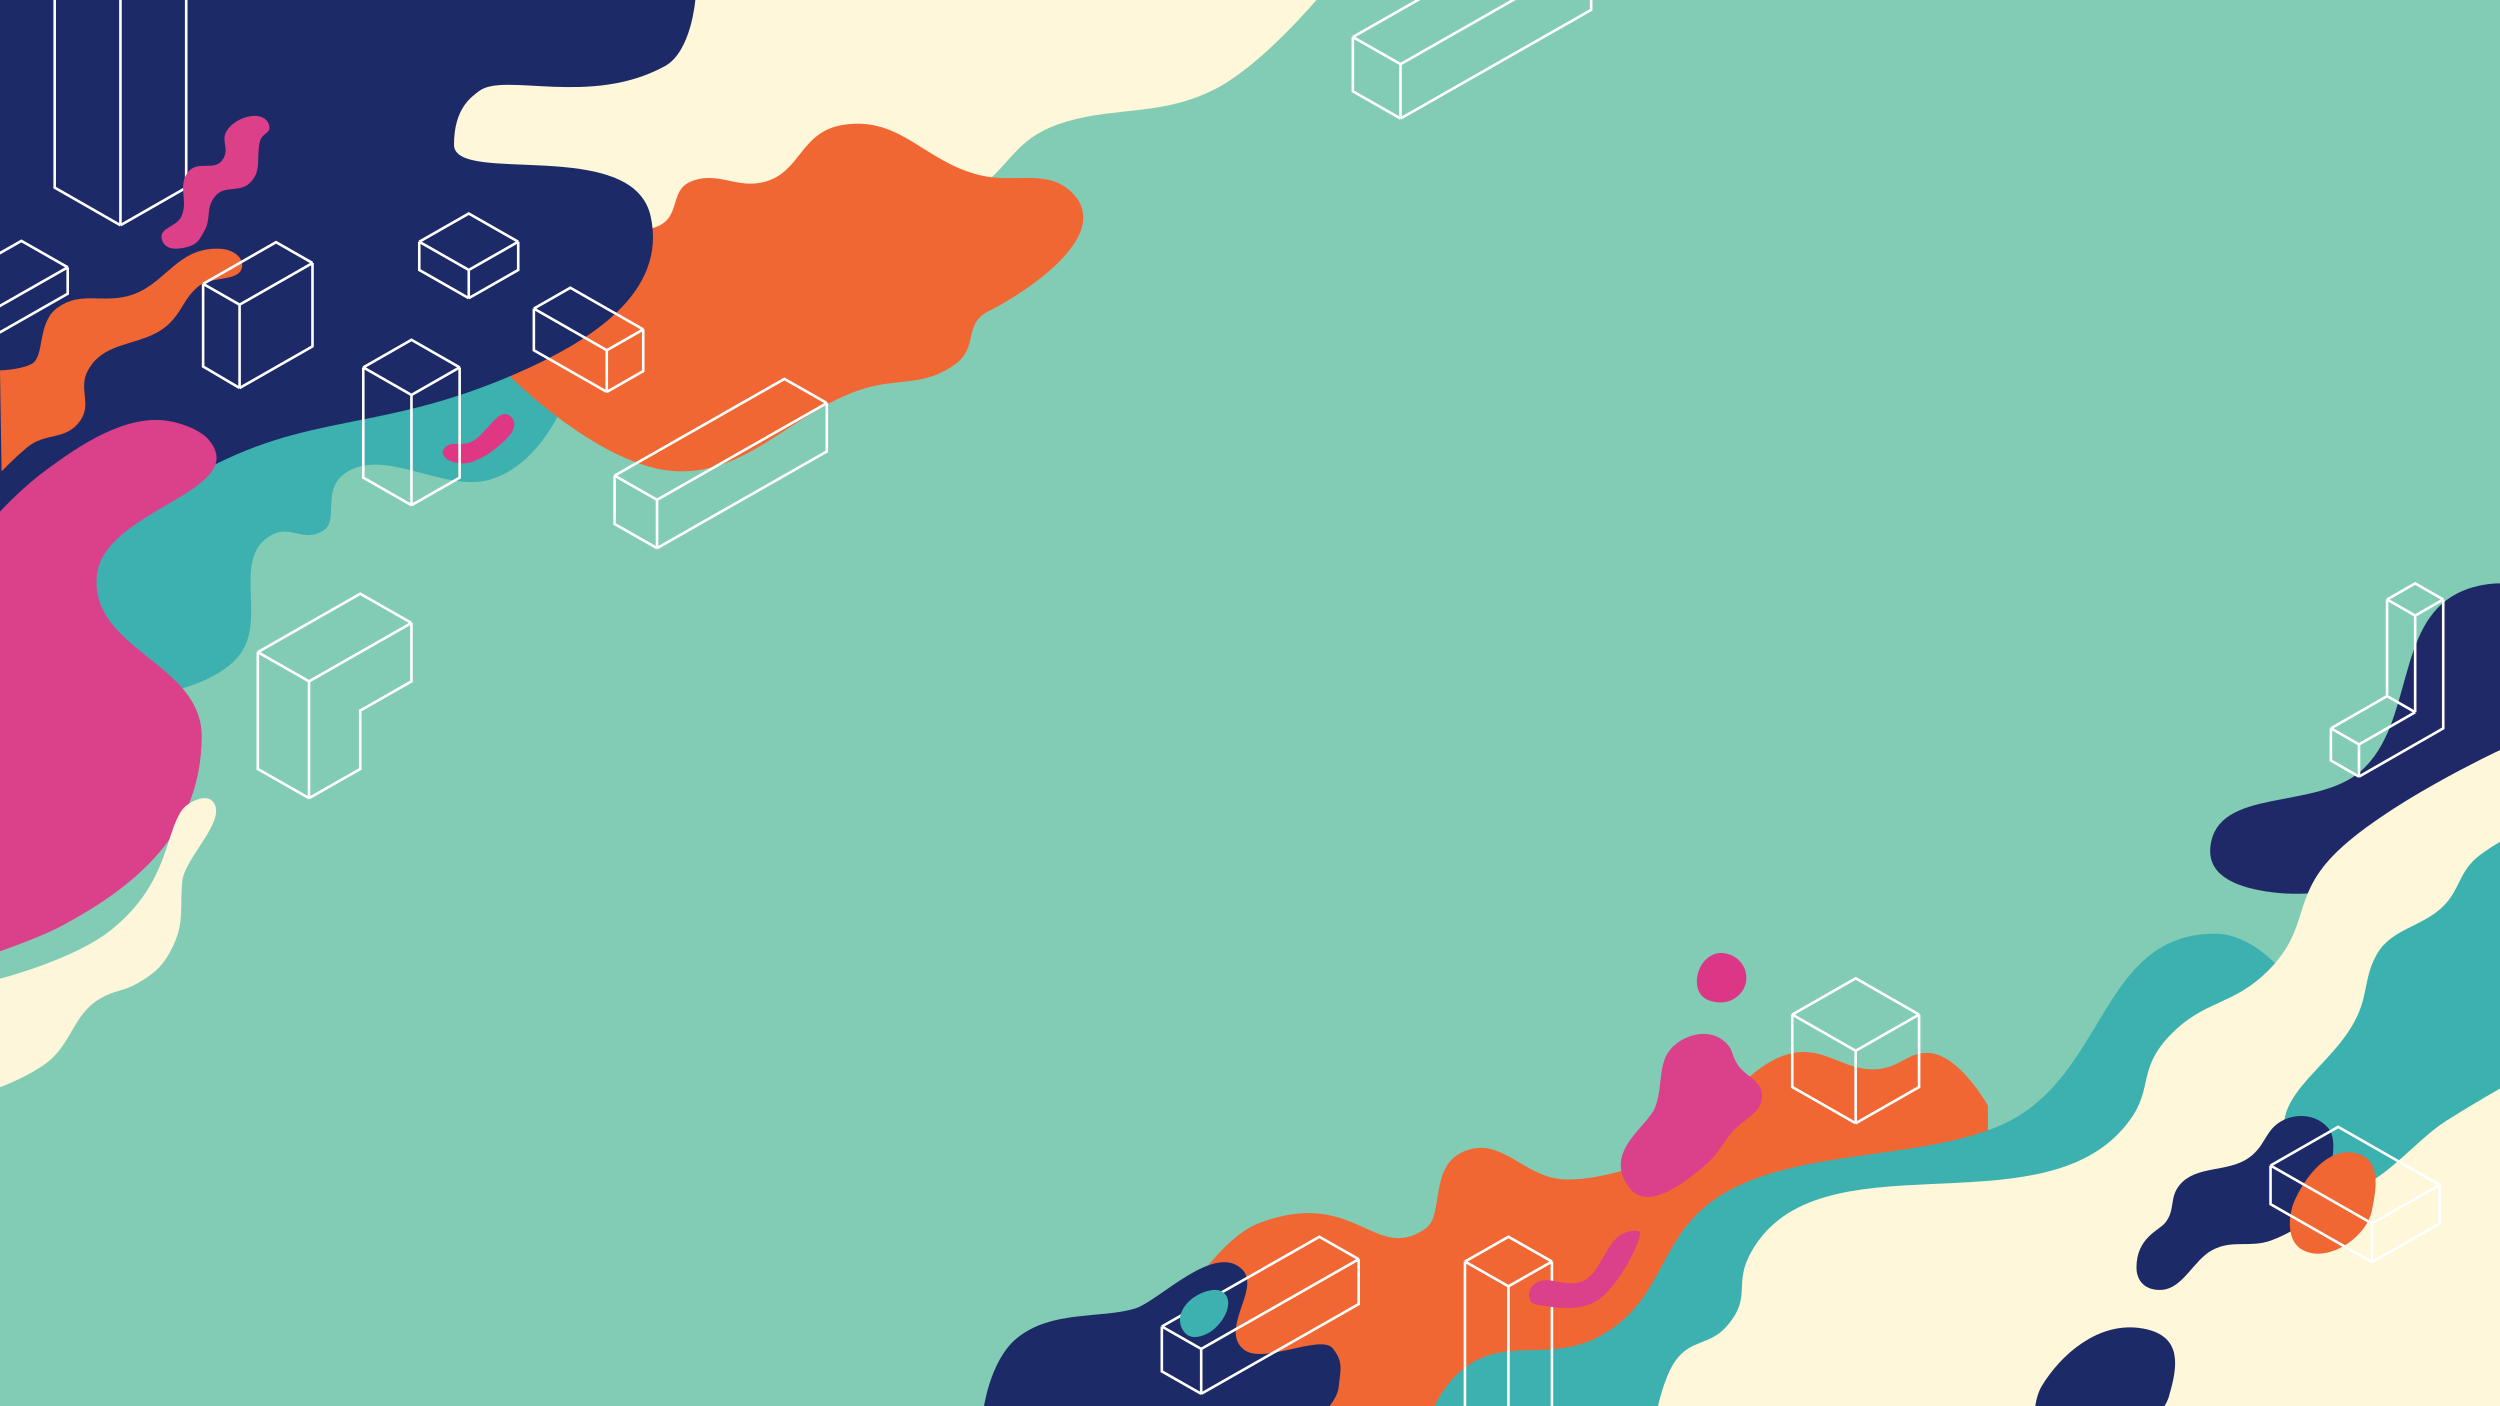 <svg width="1920" height="1080" viewBox="0 0 1920 1080" fill="none" xmlns="http://www.w3.org/2000/svg">
<rect x="0" y="0" width="1920" height="1080" fill="#333333" stroke="none"/>
<g clip-path="url(#clip0_623_11)">
<rect width="1920" height="1080" fill="#82CCB5"/>
<path d="M819.52 93.236C780.242 104.686 778.625 124.14 752.42 143.943C726.216 163.745 547.848 229 547.848 229H322V0H1011C1011 0 970.349 48.321 935.717 67.064C894.814 89.202 858.798 81.786 819.52 93.236Z" fill="#FEF7D9"/>
<path d="M184.837 501.831C159.66 537.329 70 540 70 540V276L452 250C452 250 436.097 350.139 376.728 368.241C341.213 379.069 294.209 341.932 264.35 364C247.045 376.789 260.376 400.048 248.447 407.47C232.487 417.399 223.052 401.769 207.1 411.711C178.217 429.713 204.526 474.07 184.837 501.831Z" fill="#3DB1B0"/>
<path d="M530.145 139.609C511.381 147.787 526.776 173.296 493.082 176.665C434.203 182.551 392 289.516 392 289.516C392 289.516 462.622 359.928 520.037 361.942C574.78 363.863 608.07 317.44 659.867 299.621C689.007 289.596 709.255 297.781 733.993 279.409C751.645 266.299 739.597 248.817 759.264 238.985C786.219 225.51 853.84 181.967 824.967 149.715C805.916 128.436 780.271 141.341 752.525 134.556C709.559 124.048 691.817 89.257 648.074 95.817C614.38 100.869 615.584 131.822 587.425 139.609C565.865 145.571 550.651 130.673 530.145 139.609Z" fill="#F16734"/>
<path d="M149.63 364.994C84.859 401.651 0 483 0 483V0H534C534 0 530.92 39.681 510.663 50.77C453.008 82.329 387.291 55.116 367.897 69.98C362 74.5 348.673 83.106 348.679 111.145C348.685 142.705 485.954 104.284 499.681 166.031C512.848 225.255 452.363 262.539 396.725 286.781C289.65 333.435 237.711 315.146 149.63 364.994Z" fill="#1D2A68"/>
<path d="M38.668 358.563C-3.338 388.629 -33 433.612 -33 433.612V741.5C-33 741.5 21.737 724.78 47.5 711C112 676.5 154.005 634.666 154.922 566.49C155.698 508.707 69.262 499.828 74.337 442.261C78.822 391.386 193.062 377.405 160.5 338C155.151 331.527 144.353 326.657 132.794 323.963C97.455 315.727 58 344.726 38.668 358.563Z" fill="#DB408B"/>
<path d="M24.126 279.596C15.607 284.06 0 284.444 0 284.444L1.206 362C1.206 362 11.034 351.806 20.507 343.823C34.876 331.713 50.695 338.606 61.521 323.222C70.91 309.88 59.794 298.804 67.553 284.444C81.423 258.774 113.688 267.769 132.693 245.665C140.984 236.021 142.303 228.439 151.993 220.216C162.019 211.71 183.357 216.581 185.77 205.675C187.578 197.502 178.402 191.709 170.088 191.133C135.105 188.709 127.379 220.101 97.71 227.488C77.088 232.622 62.129 223.862 44.633 235.971C27.804 247.618 34.983 273.909 24.126 279.596Z" fill="#F16734"/>
<path d="M85.345 714.19C57.018 736.998 0 751.624 0 751.624V835C0 835 21.805 826.86 35.845 816.283C54.886 801.937 56.205 778.943 76.811 766.938C88.828 759.937 93.754 761.929 105.828 755.027C119.73 747.079 126.337 740.566 133.139 726.101C141.626 708.05 138.057 696.7 139.966 676.856C141.714 658.693 175.364 629.4 163.454 615.544C158.02 609.222 144.291 615.959 139.966 621.887C126.311 640.604 129.725 678.457 85.345 714.19Z" fill="#FDF6DA"/>
<path d="M361.194 339.666C353.221 342.927 345.421 337.91 340.641 345.064C338.477 348.302 342.264 352.62 344.968 353.7C355.785 358.017 361.597 355.661 369.848 351.54C380.83 346.056 392.566 334.269 393.647 331.03C394.367 328.871 396.808 324.304 392.566 320.235C382.621 310.698 373.957 334.446 361.194 339.666Z" fill="#DF3784"/>
<path d="M42 -87.1L92.5 -116L143 -87.1M42 -87.1L92.5 -58.2M42 -87.1V144.1L92.5 173M143 -87.1L92.5 -58.2M143 -87.1V144.1L92.5 173M92.5 -58.2V173" stroke="white" stroke-width="2"/>
<path d="M139.309 166.235C135.586 174.374 122.108 174.847 124.224 183.537C126.383 192.401 136.345 191.997 145.112 189.303C151.847 187.234 153.187 183.835 156.716 177.769C162.632 167.601 157.656 160.568 164.839 151.24C172.596 141.168 184.033 149.027 192.689 139.707C201.19 130.552 196.605 120.649 199.651 108.564C201.361 101.781 208.755 102.537 206.614 95.876C202.665 83.59 180.764 89.409 174.122 100.49C169.484 108.229 175.961 113.248 171.801 121.252C165.617 133.15 151.616 121.771 143.952 132.786C136.476 143.529 144.75 154.344 139.309 166.235Z" fill="#DB4089"/>
<path d="M-1.4 235.714V256M-1.4 235.714L-37 215.429M-1.4 235.714L52 205.286M-1.4 256L-37 235.714V215.429M-1.4 256L52 225.571V205.286M-37 215.429L16.4 185L52 205.286" stroke="white" stroke-width="2"/>
<path d="M156 218L212 186L240 202M156 218L184 234M156 218V281.5L184 298M240 202L184 234M240 202V266L184 298M184 234V298" stroke="white" stroke-width="2"/>
<path d="M322 185.667L360 207.333M322 185.667L360 164L398 185.667M322 185.667V207.333L360 229M360 207.333L398 185.667M360 207.333V229M398 185.667V207.333L360 229" stroke="white" stroke-width="2"/>
<path d="M279 282.167L316 261L353 282.167M279 282.167L316 303.333M279 282.167V366.833L316 388M353 282.167L316 303.333M353 282.167V366.833L316 388M316 303.333V388" stroke="white" stroke-width="2"/>
<path d="M472 365.286L504.6 383.857M472 365.286V402.429L504.6 421M472 365.286L602.4 291L635 309.571M504.6 383.857V421M504.6 383.857L635 309.571M504.6 421L635 346.714V309.571" stroke="white" stroke-width="2"/>
<path d="M494 253L466 269M494 253V285L466 301M494 253L438 221L410 237M466 269V301M466 269L410 237M466 301L410 269V237" stroke="white" stroke-width="2"/>
<path d="M198 500.857L237.333 523.286M198 500.857L276.667 456L316 478.429M198 500.857V590.571L237.333 613M237.333 523.286L316 478.429M237.333 523.286V613M316 478.429V523.286L276.667 545.714V590.571L237.333 613" stroke="white" stroke-width="2"/>
<path d="M1039 28.429L1075.6 49.286M1039 28.429V70.143L1075.6 91M1039 28.429L1185.4 -55L1222 -34.143M1075.6 49.286V91M1075.6 49.286L1222 -34.143M1075.6 91L1222 7.571V-34.143" stroke="white" stroke-width="2"/>
<path d="M1887.51 455.553C1903.68 447.409 1920 448.062 1920 448.062V627.839L1851.27 661.548C1851.27 661.548 1803.69 692.759 1745 685.268C1721.09 682.216 1694.98 674.256 1697.57 650.311C1702.58 603.844 1779.08 622.975 1813.78 591.634C1853.72 555.569 1839.44 479.761 1887.51 455.553Z" fill="#1F2968"/>
<path d="M966.583 939.466C945.679 947.436 924.741 975.857 924.741 975.857V1091.77H1526.72V849.163C1526.72 849.163 1505.58 810.962 1482.18 808.729C1466.75 807.257 1459.75 818.808 1444.39 820.859C1417.84 824.403 1403.2 803.703 1376.9 808.729C1338.07 816.15 1302.66 877.467 1302.66 877.467C1302.66 877.467 1242.46 907.349 1201.44 905.771C1170.25 904.571 1153.29 872.176 1124.5 884.206C1096.82 895.776 1109.65 933.093 1094.81 943.51C1055.8 970.878 1040.82 911.162 966.583 939.466Z" fill="#F16734"/>
<path d="M781.065 1027.63C759.552 1045.14 755 1084.35 755 1084.35H1016.78C1016.78 1084.35 1026.98 1075.5 1028.11 1065.06C1029.55 1051.82 1031.9 1045.98 1023.58 1035.57C1014.52 1024.23 970.318 1048.05 955.586 1036.71C935.942 1021.58 968.052 990.196 954.453 975.449C933.685 952.928 889.857 999.426 871.725 1004.94C845.66 1012.87 807.665 1005.98 781.065 1027.63Z" fill="#1D2A68"/>
<path d="M1121.28 1053.37C1107.49 1065.41 1100.98 1081.52 1100.98 1081.52V1098.73L1895.88 1111.25V773.355L1752.21 745.198C1752.21 745.198 1729.38 716.821 1700.67 717.04C1611.8 717.719 1618.09 828.339 1536.69 864.085C1474.52 891.388 1380.75 881.959 1322.74 917.272C1271.21 948.635 1280.76 998.526 1227.47 1026.77C1188.99 1047.17 1154.09 1024.71 1121.28 1053.37Z" fill="#3DB1B0"/>
<path d="M1286.83 1044.94C1277.47 1057.95 1272.57 1083.42 1272.57 1083.42H1920V576.051C1920 576.051 1828.97 618.521 1791.65 657.287C1759.52 690.675 1774.49 712.852 1741.74 745.649C1714.89 772.545 1692.24 767.888 1666.16 795.531C1639.33 823.972 1656.2 837.309 1630.51 866.79C1562.72 944.599 1396.53 871.281 1345.3 960.853C1330.53 986.681 1345.96 995.128 1326.76 1017.86C1313.31 1033.79 1299 1028.02 1286.83 1044.94Z" fill="#FEF7D9"/>
<path d="M1287.75 801.279C1271.81 813.393 1278.1 830.776 1271.4 849.755C1265.94 865.179 1231.05 883.908 1250.68 911.451C1264.37 930.665 1291.62 910.162 1309.56 894.925C1318.82 887.054 1321.6 880.22 1329.19 870.687C1338.69 858.745 1354.63 855.09 1353.18 839.839C1352.2 829.623 1340.18 826.41 1334.64 817.805C1329.1 809.2 1331.37 806.788 1325.92 801.279C1314.38 789.618 1297.57 793.821 1287.75 801.279Z" fill="#DB408B"/>
<path d="M1341.21 751.345C1341.39 740.884 1333.31 732.894 1323.1 731.944C1311.88 730.899 1302.84 742.617 1303.19 754.117C1303.5 764.317 1309.53 768.899 1319.48 769.823C1330.48 770.843 1341.01 762.615 1341.21 751.345Z" fill="#DC3687"/>
<path d="M1901.29 659.408C1907.9 653.501 1920 646.545 1920 646.545V835.988C1920 835.988 1900.55 847.035 1879.07 860.546C1851.83 877.676 1825.27 916.677 1793.7 915.508C1774.01 914.779 1767.31 901.614 1758.62 883.934C1736.09 838.112 1802.08 817.623 1814.75 768.163C1818.33 754.194 1818.26 745.679 1825.28 733.081C1836.44 713.031 1860.6 711.987 1876.73 695.66C1888.75 683.494 1888.54 670.799 1901.29 659.408Z" fill="#3BB2B0"/>
<path d="M1674.06 909.944C1665.69 919.91 1671 929.356 1662.66 939.347C1657.91 945.038 1640.81 950.729 1640.81 973.492C1640.81 983.925 1647.86 991.64 1660.76 990.565C1676.44 989.257 1684.93 967.709 1698.76 960.214C1714.63 951.616 1727.37 958.722 1744.36 952.626C1757.8 947.806 1776.67 935.553 1776.67 935.553C1776.67 935.553 1801.37 881.49 1788.07 866.314C1778.1 854.943 1763.36 855.881 1754.81 859.675C1739.4 866.512 1740.95 879.237 1727.26 889.078C1711.08 900.716 1686.88 894.687 1674.06 909.944Z" fill="#1D2A68"/>
<path d="M1809.59 885.743C1788.38 880.265 1770.3 903.334 1761.67 923.41C1758.9 929.841 1754.45 951.106 1767.2 959.238C1785.88 971.15 1817.03 951.475 1821.57 929.84C1825.54 910.98 1828.31 890.576 1809.59 885.743Z" fill="#F16734"/>
<path d="M1646.19 1020.38C1611.54 1013.93 1581.99 1041.12 1567.89 1064.78C1563.38 1072.36 1556.1 1097.42 1576.93 1107C1607.45 1121.04 1658.34 1097.85 1665.77 1072.36C1672.25 1050.13 1676.77 1026.08 1646.19 1020.38Z" fill="#1D2A68"/>
<path d="M1125.09 968.868L1158.48 949.853L1191.88 968.868M1125.09 968.868L1158.48 987.882M1125.09 968.868V1120.99L1158.48 1140M1191.88 968.868L1158.48 987.882M1191.88 968.868V1120.99L1158.48 1140M1158.48 987.882V1140" stroke="white" stroke-width="2"/>
<path d="M892.277 1018.76L922.515 1035.98M892.277 1018.76V1053.21L922.515 1070.43M892.277 1018.76L1013.23 949.853L1043.47 967.079M922.515 1035.98V1070.43M922.515 1035.98L1043.47 967.079M922.515 1070.43L1043.47 1001.53V967.079" stroke="white" stroke-width="2"/>
<path d="M938.388 991.883C932.945 988.677 921.31 992.089 913.892 998.723C906.224 1005.58 903.237 1015.42 909.81 1023.35C915.267 1029.92 924.78 1025.3 926.14 1024.71C938.656 1019.31 950.14 998.808 938.388 991.883Z" fill="#3DB1B0"/>
<path d="M1187.28 983.208C1180.8 983.208 1174.95 987.145 1174.32 993.629C1173.77 999.246 1176.52 1001.51 1182.08 1002.31C1188.12 1003.18 1210.51 1008.21 1225.3 999.708C1243.43 989.286 1263.31 947.602 1258.99 945.866C1256.83 944.998 1253.8 944.998 1250.35 945.866C1231.78 950.532 1230.95 980.455 1212.34 984.945C1202.8 987.245 1195.91 983.208 1187.28 983.208Z" fill="#DB408B"/>
<path d="M1376.46 779.184L1425.15 751.357L1473.85 779.184M1376.46 779.184L1425.15 807.01M1376.46 779.184V834.837L1425.15 862.663M1473.85 779.184L1425.15 807.01M1473.85 779.184V834.837L1425.15 862.663M1425.15 807.01V862.663" stroke="white" stroke-width="2"/>
<path d="M1790.14 559.355L1811.71 571.722M1790.14 559.355V584.09L1811.71 596.457M1790.14 559.355L1833.27 534.62M1811.71 571.722V596.457M1811.71 571.722L1854.84 546.988M1811.71 596.457L1876.41 559.355V460.417M1833.27 534.62V460.417M1833.27 534.62L1854.84 546.988M1833.27 460.417L1854.84 472.784M1833.27 460.417L1854.84 448.049L1876.41 460.417M1854.84 472.784V546.988M1854.84 472.784L1876.41 460.417" stroke="white" stroke-width="2"/>
<path d="M1821.68 939.65V969.331M1821.68 939.65L1873.62 909.968M1821.68 939.65L1743.77 895.127M1821.68 969.331L1873.62 939.65V909.968M1821.68 969.331L1743.77 924.809V895.127M1873.62 909.968L1795.71 865.446L1743.77 895.127" stroke="white" stroke-width="2"/>
</g>
<defs>
<clipPath id="clip0_623_11">
<rect width="1920" height="1080" fill="white"/>
</clipPath>
</defs>
</svg>
